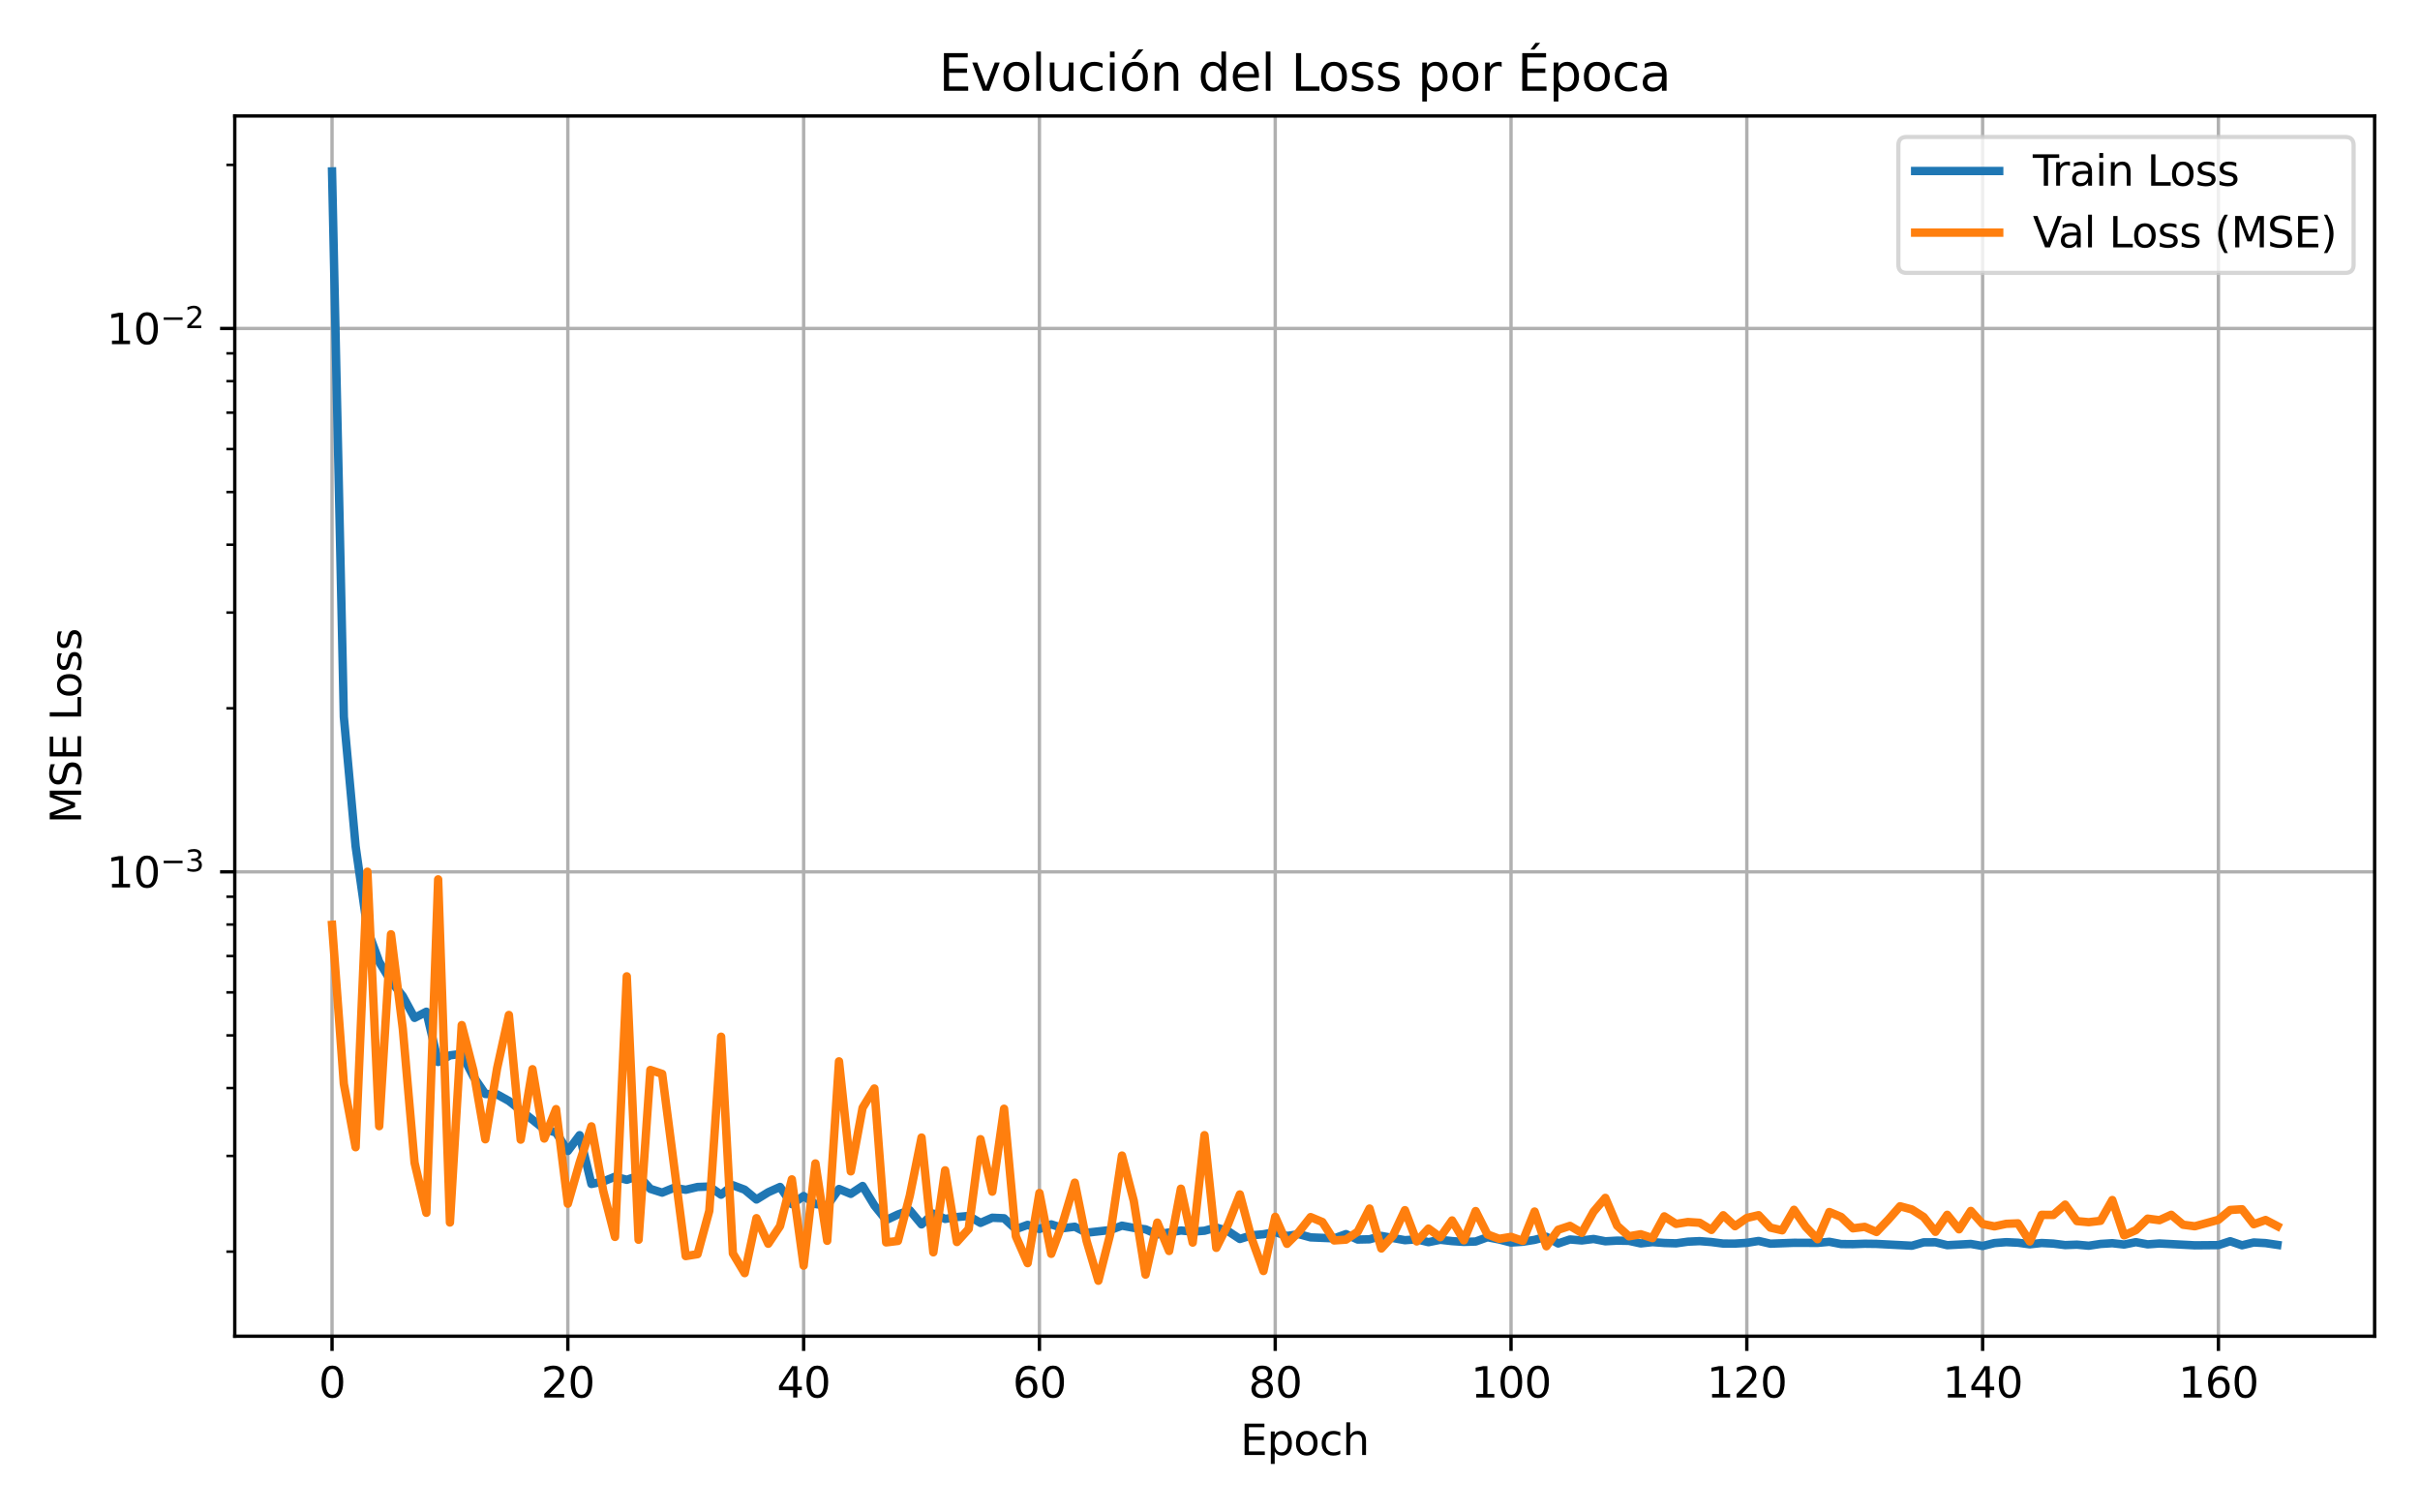 <?xml version="1.0" encoding="utf-8" standalone="no"?>
<!DOCTYPE svg PUBLIC "-//W3C//DTD SVG 1.1//EN"
  "http://www.w3.org/Graphics/SVG/1.1/DTD/svg11.dtd">
<svg xmlns:xlink="http://www.w3.org/1999/xlink" width="576pt" height="360pt" viewBox="0 0 576 360" xmlns="http://www.w3.org/2000/svg" version="1.1">
 <defs>
  <style type="text/css">*{stroke-linejoin: round; stroke-linecap: butt}</style>
 </defs>
 <g id="figure_1">
  <g id="patch_1">
   <path d="M 0 360 
L 576 360 
L 576 0 
L 0 0 
z
" style="fill: #ffffff"/>
  </g>
  <g id="axes_1">
   <g id="patch_2">
    <path d="M 55.88 318.04 
L 565.2 318.04 
L 565.2 27.6 
L 55.88 27.6 
z
" style="fill: #ffffff"/>
   </g>
   <g id="matplotlib.axis_1">
    <g id="xtick_1">
     <g id="line2d_1">
      <path d="M 79.031 318.04 
L 79.031 27.6 
" clip-path="url(#p5a119c4c11)" style="fill: none; stroke: #b0b0b0; stroke-width: 0.8; stroke-linecap: square"/>
     </g>
     <g id="line2d_2">
      <defs>
       <path id="mf2d1b04927" d="M 0 0 
L 0 3.5 
" style="stroke: #000000; stroke-width: 0.8"/>
      </defs>
      <g>
       <use xlink:href="#mf2d1b04927" x="79.031" y="318.04" style="stroke: #000000; stroke-width: 0.8"/>
      </g>
     </g>
     <g id="text_1">
      <!-- 0 -->
      <g transform="translate(75.85 332.638) scale(0.1 -0.1)">
       <defs>
        <path id="DejaVuSans-30" d="M 2034 4250 
Q 1547 4250 1301 3770 
Q 1056 3291 1056 2328 
Q 1056 1369 1301 889 
Q 1547 409 2034 409 
Q 2525 409 2770 889 
Q 3016 1369 3016 2328 
Q 3016 3291 2770 3770 
Q 2525 4250 2034 4250 
z
M 2034 4750 
Q 2819 4750 3233 4129 
Q 3647 3509 3647 2328 
Q 3647 1150 3233 529 
Q 2819 -91 2034 -91 
Q 1250 -91 836 529 
Q 422 1150 422 2328 
Q 422 3509 836 4129 
Q 1250 4750 2034 4750 
z
" transform="scale(0.016)"/>
       </defs>
       <use xlink:href="#DejaVuSans-30"/>
      </g>
     </g>
    </g>
    <g id="xtick_2">
     <g id="line2d_3">
      <path d="M 135.155 318.04 
L 135.155 27.6 
" clip-path="url(#p5a119c4c11)" style="fill: none; stroke: #b0b0b0; stroke-width: 0.8; stroke-linecap: square"/>
     </g>
     <g id="line2d_4">
      <g>
       <use xlink:href="#mf2d1b04927" x="135.155" y="318.04" style="stroke: #000000; stroke-width: 0.8"/>
      </g>
     </g>
     <g id="text_2">
      <!-- 20 -->
      <g transform="translate(128.792 332.638) scale(0.1 -0.1)">
       <defs>
        <path id="DejaVuSans-32" d="M 1228 531 
L 3431 531 
L 3431 0 
L 469 0 
L 469 531 
Q 828 903 1448 1529 
Q 2069 2156 2228 2338 
Q 2531 2678 2651 2914 
Q 2772 3150 2772 3378 
Q 2772 3750 2511 3984 
Q 2250 4219 1831 4219 
Q 1534 4219 1204 4116 
Q 875 4013 500 3803 
L 500 4441 
Q 881 4594 1212 4672 
Q 1544 4750 1819 4750 
Q 2544 4750 2975 4387 
Q 3406 4025 3406 3419 
Q 3406 3131 3298 2873 
Q 3191 2616 2906 2266 
Q 2828 2175 2409 1742 
Q 1991 1309 1228 531 
z
" transform="scale(0.016)"/>
       </defs>
       <use xlink:href="#DejaVuSans-32"/>
       <use xlink:href="#DejaVuSans-30" transform="translate(63.623 0)"/>
      </g>
     </g>
    </g>
    <g id="xtick_3">
     <g id="line2d_5">
      <path d="M 191.278 318.04 
L 191.278 27.6 
" clip-path="url(#p5a119c4c11)" style="fill: none; stroke: #b0b0b0; stroke-width: 0.8; stroke-linecap: square"/>
     </g>
     <g id="line2d_6">
      <g>
       <use xlink:href="#mf2d1b04927" x="191.278" y="318.04" style="stroke: #000000; stroke-width: 0.8"/>
      </g>
     </g>
     <g id="text_3">
      <!-- 40 -->
      <g transform="translate(184.915 332.638) scale(0.1 -0.1)">
       <defs>
        <path id="DejaVuSans-34" d="M 2419 4116 
L 825 1625 
L 2419 1625 
L 2419 4116 
z
M 2253 4666 
L 3047 4666 
L 3047 1625 
L 3713 1625 
L 3713 1100 
L 3047 1100 
L 3047 0 
L 2419 0 
L 2419 1100 
L 313 1100 
L 313 1709 
L 2253 4666 
z
" transform="scale(0.016)"/>
       </defs>
       <use xlink:href="#DejaVuSans-34"/>
       <use xlink:href="#DejaVuSans-30" transform="translate(63.623 0)"/>
      </g>
     </g>
    </g>
    <g id="xtick_4">
     <g id="line2d_7">
      <path d="M 247.401 318.04 
L 247.401 27.6 
" clip-path="url(#p5a119c4c11)" style="fill: none; stroke: #b0b0b0; stroke-width: 0.8; stroke-linecap: square"/>
     </g>
     <g id="line2d_8">
      <g>
       <use xlink:href="#mf2d1b04927" x="247.401" y="318.04" style="stroke: #000000; stroke-width: 0.8"/>
      </g>
     </g>
     <g id="text_4">
      <!-- 60 -->
      <g transform="translate(241.039 332.638) scale(0.1 -0.1)">
       <defs>
        <path id="DejaVuSans-36" d="M 2113 2584 
Q 1688 2584 1439 2293 
Q 1191 2003 1191 1497 
Q 1191 994 1439 701 
Q 1688 409 2113 409 
Q 2538 409 2786 701 
Q 3034 994 3034 1497 
Q 3034 2003 2786 2293 
Q 2538 2584 2113 2584 
z
M 3366 4563 
L 3366 3988 
Q 3128 4100 2886 4159 
Q 2644 4219 2406 4219 
Q 1781 4219 1451 3797 
Q 1122 3375 1075 2522 
Q 1259 2794 1537 2939 
Q 1816 3084 2150 3084 
Q 2853 3084 3261 2657 
Q 3669 2231 3669 1497 
Q 3669 778 3244 343 
Q 2819 -91 2113 -91 
Q 1303 -91 875 529 
Q 447 1150 447 2328 
Q 447 3434 972 4092 
Q 1497 4750 2381 4750 
Q 2619 4750 2861 4703 
Q 3103 4656 3366 4563 
z
" transform="scale(0.016)"/>
       </defs>
       <use xlink:href="#DejaVuSans-36"/>
       <use xlink:href="#DejaVuSans-30" transform="translate(63.623 0)"/>
      </g>
     </g>
    </g>
    <g id="xtick_5">
     <g id="line2d_9">
      <path d="M 303.525 318.04 
L 303.525 27.6 
" clip-path="url(#p5a119c4c11)" style="fill: none; stroke: #b0b0b0; stroke-width: 0.8; stroke-linecap: square"/>
     </g>
     <g id="line2d_10">
      <g>
       <use xlink:href="#mf2d1b04927" x="303.525" y="318.04" style="stroke: #000000; stroke-width: 0.8"/>
      </g>
     </g>
     <g id="text_5">
      <!-- 80 -->
      <g transform="translate(297.162 332.638) scale(0.1 -0.1)">
       <defs>
        <path id="DejaVuSans-38" d="M 2034 2216 
Q 1584 2216 1326 1975 
Q 1069 1734 1069 1313 
Q 1069 891 1326 650 
Q 1584 409 2034 409 
Q 2484 409 2743 651 
Q 3003 894 3003 1313 
Q 3003 1734 2745 1975 
Q 2488 2216 2034 2216 
z
M 1403 2484 
Q 997 2584 770 2862 
Q 544 3141 544 3541 
Q 544 4100 942 4425 
Q 1341 4750 2034 4750 
Q 2731 4750 3128 4425 
Q 3525 4100 3525 3541 
Q 3525 3141 3298 2862 
Q 3072 2584 2669 2484 
Q 3125 2378 3379 2068 
Q 3634 1759 3634 1313 
Q 3634 634 3220 271 
Q 2806 -91 2034 -91 
Q 1263 -91 848 271 
Q 434 634 434 1313 
Q 434 1759 690 2068 
Q 947 2378 1403 2484 
z
M 1172 3481 
Q 1172 3119 1398 2916 
Q 1625 2713 2034 2713 
Q 2441 2713 2670 2916 
Q 2900 3119 2900 3481 
Q 2900 3844 2670 4047 
Q 2441 4250 2034 4250 
Q 1625 4250 1398 4047 
Q 1172 3844 1172 3481 
z
" transform="scale(0.016)"/>
       </defs>
       <use xlink:href="#DejaVuSans-38"/>
       <use xlink:href="#DejaVuSans-30" transform="translate(63.623 0)"/>
      </g>
     </g>
    </g>
    <g id="xtick_6">
     <g id="line2d_11">
      <path d="M 359.648 318.04 
L 359.648 27.6 
" clip-path="url(#p5a119c4c11)" style="fill: none; stroke: #b0b0b0; stroke-width: 0.8; stroke-linecap: square"/>
     </g>
     <g id="line2d_12">
      <g>
       <use xlink:href="#mf2d1b04927" x="359.648" y="318.04" style="stroke: #000000; stroke-width: 0.8"/>
      </g>
     </g>
     <g id="text_6">
      <!-- 100 -->
      <g transform="translate(350.104 332.638) scale(0.1 -0.1)">
       <defs>
        <path id="DejaVuSans-31" d="M 794 531 
L 1825 531 
L 1825 4091 
L 703 3866 
L 703 4441 
L 1819 4666 
L 2450 4666 
L 2450 531 
L 3481 531 
L 3481 0 
L 794 0 
L 794 531 
z
" transform="scale(0.016)"/>
       </defs>
       <use xlink:href="#DejaVuSans-31"/>
       <use xlink:href="#DejaVuSans-30" transform="translate(63.623 0)"/>
       <use xlink:href="#DejaVuSans-30" transform="translate(127.246 0)"/>
      </g>
     </g>
    </g>
    <g id="xtick_7">
     <g id="line2d_13">
      <path d="M 415.772 318.04 
L 415.772 27.6 
" clip-path="url(#p5a119c4c11)" style="fill: none; stroke: #b0b0b0; stroke-width: 0.8; stroke-linecap: square"/>
     </g>
     <g id="line2d_14">
      <g>
       <use xlink:href="#mf2d1b04927" x="415.772" y="318.04" style="stroke: #000000; stroke-width: 0.8"/>
      </g>
     </g>
     <g id="text_7">
      <!-- 120 -->
      <g transform="translate(406.228 332.638) scale(0.1 -0.1)">
       <use xlink:href="#DejaVuSans-31"/>
       <use xlink:href="#DejaVuSans-32" transform="translate(63.623 0)"/>
       <use xlink:href="#DejaVuSans-30" transform="translate(127.246 0)"/>
      </g>
     </g>
    </g>
    <g id="xtick_8">
     <g id="line2d_15">
      <path d="M 471.895 318.04 
L 471.895 27.6 
" clip-path="url(#p5a119c4c11)" style="fill: none; stroke: #b0b0b0; stroke-width: 0.8; stroke-linecap: square"/>
     </g>
     <g id="line2d_16">
      <g>
       <use xlink:href="#mf2d1b04927" x="471.895" y="318.04" style="stroke: #000000; stroke-width: 0.8"/>
      </g>
     </g>
     <g id="text_8">
      <!-- 140 -->
      <g transform="translate(462.351 332.638) scale(0.1 -0.1)">
       <use xlink:href="#DejaVuSans-31"/>
       <use xlink:href="#DejaVuSans-34" transform="translate(63.623 0)"/>
       <use xlink:href="#DejaVuSans-30" transform="translate(127.246 0)"/>
      </g>
     </g>
    </g>
    <g id="xtick_9">
     <g id="line2d_17">
      <path d="M 528.018 318.04 
L 528.018 27.6 
" clip-path="url(#p5a119c4c11)" style="fill: none; stroke: #b0b0b0; stroke-width: 0.8; stroke-linecap: square"/>
     </g>
     <g id="line2d_18">
      <g>
       <use xlink:href="#mf2d1b04927" x="528.018" y="318.04" style="stroke: #000000; stroke-width: 0.8"/>
      </g>
     </g>
     <g id="text_9">
      <!-- 160 -->
      <g transform="translate(518.475 332.638) scale(0.1 -0.1)">
       <use xlink:href="#DejaVuSans-31"/>
       <use xlink:href="#DejaVuSans-36" transform="translate(63.623 0)"/>
       <use xlink:href="#DejaVuSans-30" transform="translate(127.246 0)"/>
      </g>
     </g>
    </g>
    <g id="text_10">
     <!-- Epoch -->
     <g transform="translate(295.229 346.317) scale(0.1 -0.1)">
      <defs>
       <path id="DejaVuSans-45" d="M 628 4666 
L 3578 4666 
L 3578 4134 
L 1259 4134 
L 1259 2753 
L 3481 2753 
L 3481 2222 
L 1259 2222 
L 1259 531 
L 3634 531 
L 3634 0 
L 628 0 
L 628 4666 
z
" transform="scale(0.016)"/>
       <path id="DejaVuSans-70" d="M 1159 525 
L 1159 -1331 
L 581 -1331 
L 581 3500 
L 1159 3500 
L 1159 2969 
Q 1341 3281 1617 3432 
Q 1894 3584 2278 3584 
Q 2916 3584 3314 3078 
Q 3713 2572 3713 1747 
Q 3713 922 3314 415 
Q 2916 -91 2278 -91 
Q 1894 -91 1617 61 
Q 1341 213 1159 525 
z
M 3116 1747 
Q 3116 2381 2855 2742 
Q 2594 3103 2138 3103 
Q 1681 3103 1420 2742 
Q 1159 2381 1159 1747 
Q 1159 1113 1420 752 
Q 1681 391 2138 391 
Q 2594 391 2855 752 
Q 3116 1113 3116 1747 
z
" transform="scale(0.016)"/>
       <path id="DejaVuSans-6f" d="M 1959 3097 
Q 1497 3097 1228 2736 
Q 959 2375 959 1747 
Q 959 1119 1226 758 
Q 1494 397 1959 397 
Q 2419 397 2687 759 
Q 2956 1122 2956 1747 
Q 2956 2369 2687 2733 
Q 2419 3097 1959 3097 
z
M 1959 3584 
Q 2709 3584 3137 3096 
Q 3566 2609 3566 1747 
Q 3566 888 3137 398 
Q 2709 -91 1959 -91 
Q 1206 -91 779 398 
Q 353 888 353 1747 
Q 353 2609 779 3096 
Q 1206 3584 1959 3584 
z
" transform="scale(0.016)"/>
       <path id="DejaVuSans-63" d="M 3122 3366 
L 3122 2828 
Q 2878 2963 2633 3030 
Q 2388 3097 2138 3097 
Q 1578 3097 1268 2742 
Q 959 2388 959 1747 
Q 959 1106 1268 751 
Q 1578 397 2138 397 
Q 2388 397 2633 464 
Q 2878 531 3122 666 
L 3122 134 
Q 2881 22 2623 -34 
Q 2366 -91 2075 -91 
Q 1284 -91 818 406 
Q 353 903 353 1747 
Q 353 2603 823 3093 
Q 1294 3584 2113 3584 
Q 2378 3584 2631 3529 
Q 2884 3475 3122 3366 
z
" transform="scale(0.016)"/>
       <path id="DejaVuSans-68" d="M 3513 2113 
L 3513 0 
L 2938 0 
L 2938 2094 
Q 2938 2591 2744 2837 
Q 2550 3084 2163 3084 
Q 1697 3084 1428 2787 
Q 1159 2491 1159 1978 
L 1159 0 
L 581 0 
L 581 4863 
L 1159 4863 
L 1159 2956 
Q 1366 3272 1645 3428 
Q 1925 3584 2291 3584 
Q 2894 3584 3203 3211 
Q 3513 2838 3513 2113 
z
" transform="scale(0.016)"/>
      </defs>
      <use xlink:href="#DejaVuSans-45"/>
      <use xlink:href="#DejaVuSans-70" transform="translate(63.184 0)"/>
      <use xlink:href="#DejaVuSans-6f" transform="translate(126.66 0)"/>
      <use xlink:href="#DejaVuSans-63" transform="translate(187.842 0)"/>
      <use xlink:href="#DejaVuSans-68" transform="translate(242.822 0)"/>
     </g>
    </g>
   </g>
   <g id="matplotlib.axis_2">
    <g id="ytick_1">
     <g id="line2d_19">
      <path d="M 55.88 207.516 
L 565.2 207.516 
" clip-path="url(#p5a119c4c11)" style="fill: none; stroke: #b0b0b0; stroke-width: 0.8; stroke-linecap: square"/>
     </g>
     <g id="line2d_20">
      <defs>
       <path id="m4c59c3f938" d="M 0 0 
L -3.5 0 
" style="stroke: #000000; stroke-width: 0.8"/>
      </defs>
      <g>
       <use xlink:href="#m4c59c3f938" x="55.88" y="207.516" style="stroke: #000000; stroke-width: 0.8"/>
      </g>
     </g>
     <g id="text_11">
      <!-- $\mathdefault{10^{-3}}$ -->
      <g transform="translate(25.38 211.315) scale(0.1 -0.1)">
       <defs>
        <path id="DejaVuSans-2212" d="M 678 2272 
L 4684 2272 
L 4684 1741 
L 678 1741 
L 678 2272 
z
" transform="scale(0.016)"/>
        <path id="DejaVuSans-33" d="M 2597 2516 
Q 3050 2419 3304 2112 
Q 3559 1806 3559 1356 
Q 3559 666 3084 287 
Q 2609 -91 1734 -91 
Q 1441 -91 1130 -33 
Q 819 25 488 141 
L 488 750 
Q 750 597 1062 519 
Q 1375 441 1716 441 
Q 2309 441 2620 675 
Q 2931 909 2931 1356 
Q 2931 1769 2642 2001 
Q 2353 2234 1838 2234 
L 1294 2234 
L 1294 2753 
L 1863 2753 
Q 2328 2753 2575 2939 
Q 2822 3125 2822 3475 
Q 2822 3834 2567 4026 
Q 2313 4219 1838 4219 
Q 1578 4219 1281 4162 
Q 984 4106 628 3988 
L 628 4550 
Q 988 4650 1302 4700 
Q 1616 4750 1894 4750 
Q 2613 4750 3031 4423 
Q 3450 4097 3450 3541 
Q 3450 3153 3228 2886 
Q 3006 2619 2597 2516 
z
" transform="scale(0.016)"/>
       </defs>
       <use xlink:href="#DejaVuSans-31" transform="translate(0 0.766)"/>
       <use xlink:href="#DejaVuSans-30" transform="translate(63.623 0.766)"/>
       <use xlink:href="#DejaVuSans-2212" transform="translate(128.203 39.047) scale(0.7)"/>
       <use xlink:href="#DejaVuSans-33" transform="translate(186.855 39.047) scale(0.7)"/>
      </g>
     </g>
    </g>
    <g id="ytick_2">
     <g id="line2d_21">
      <path d="M 55.88 78.189 
L 565.2 78.189 
" clip-path="url(#p5a119c4c11)" style="fill: none; stroke: #b0b0b0; stroke-width: 0.8; stroke-linecap: square"/>
     </g>
     <g id="line2d_22">
      <g>
       <use xlink:href="#m4c59c3f938" x="55.88" y="78.189" style="stroke: #000000; stroke-width: 0.8"/>
      </g>
     </g>
     <g id="text_12">
      <!-- $\mathdefault{10^{-2}}$ -->
      <g transform="translate(25.38 81.989) scale(0.1 -0.1)">
       <use xlink:href="#DejaVuSans-31" transform="translate(0 0.766)"/>
       <use xlink:href="#DejaVuSans-30" transform="translate(63.623 0.766)"/>
       <use xlink:href="#DejaVuSans-2212" transform="translate(128.203 39.047) scale(0.7)"/>
       <use xlink:href="#DejaVuSans-32" transform="translate(186.855 39.047) scale(0.7)"/>
      </g>
     </g>
    </g>
    <g id="ytick_3">
     <g id="line2d_23">
      <defs>
       <path id="m3eee66bc7f" d="M 0 0 
L -2 0 
" style="stroke: #000000; stroke-width: 0.6"/>
      </defs>
      <g>
       <use xlink:href="#m3eee66bc7f" x="55.88" y="297.911" style="stroke: #000000; stroke-width: 0.6"/>
      </g>
     </g>
    </g>
    <g id="ytick_4">
     <g id="line2d_24">
      <g>
       <use xlink:href="#m3eee66bc7f" x="55.88" y="275.137" style="stroke: #000000; stroke-width: 0.6"/>
      </g>
     </g>
    </g>
    <g id="ytick_5">
     <g id="line2d_25">
      <g>
       <use xlink:href="#m3eee66bc7f" x="55.88" y="258.98" style="stroke: #000000; stroke-width: 0.6"/>
      </g>
     </g>
    </g>
    <g id="ytick_6">
     <g id="line2d_26">
      <g>
       <use xlink:href="#m3eee66bc7f" x="55.88" y="246.447" style="stroke: #000000; stroke-width: 0.6"/>
      </g>
     </g>
    </g>
    <g id="ytick_7">
     <g id="line2d_27">
      <g>
       <use xlink:href="#m3eee66bc7f" x="55.88" y="236.206" style="stroke: #000000; stroke-width: 0.6"/>
      </g>
     </g>
    </g>
    <g id="ytick_8">
     <g id="line2d_28">
      <g>
       <use xlink:href="#m3eee66bc7f" x="55.88" y="227.548" style="stroke: #000000; stroke-width: 0.6"/>
      </g>
     </g>
    </g>
    <g id="ytick_9">
     <g id="line2d_29">
      <g>
       <use xlink:href="#m3eee66bc7f" x="55.88" y="220.049" style="stroke: #000000; stroke-width: 0.6"/>
      </g>
     </g>
    </g>
    <g id="ytick_10">
     <g id="line2d_30">
      <g>
       <use xlink:href="#m3eee66bc7f" x="55.88" y="213.433" style="stroke: #000000; stroke-width: 0.6"/>
      </g>
     </g>
    </g>
    <g id="ytick_11">
     <g id="line2d_31">
      <g>
       <use xlink:href="#m3eee66bc7f" x="55.88" y="168.585" style="stroke: #000000; stroke-width: 0.6"/>
      </g>
     </g>
    </g>
    <g id="ytick_12">
     <g id="line2d_32">
      <g>
       <use xlink:href="#m3eee66bc7f" x="55.88" y="145.811" style="stroke: #000000; stroke-width: 0.6"/>
      </g>
     </g>
    </g>
    <g id="ytick_13">
     <g id="line2d_33">
      <g>
       <use xlink:href="#m3eee66bc7f" x="55.88" y="129.653" style="stroke: #000000; stroke-width: 0.6"/>
      </g>
     </g>
    </g>
    <g id="ytick_14">
     <g id="line2d_34">
      <g>
       <use xlink:href="#m3eee66bc7f" x="55.88" y="117.12" style="stroke: #000000; stroke-width: 0.6"/>
      </g>
     </g>
    </g>
    <g id="ytick_15">
     <g id="line2d_35">
      <g>
       <use xlink:href="#m3eee66bc7f" x="55.88" y="106.88" style="stroke: #000000; stroke-width: 0.6"/>
      </g>
     </g>
    </g>
    <g id="ytick_16">
     <g id="line2d_36">
      <g>
       <use xlink:href="#m3eee66bc7f" x="55.88" y="98.222" style="stroke: #000000; stroke-width: 0.6"/>
      </g>
     </g>
    </g>
    <g id="ytick_17">
     <g id="line2d_37">
      <g>
       <use xlink:href="#m3eee66bc7f" x="55.88" y="90.722" style="stroke: #000000; stroke-width: 0.6"/>
      </g>
     </g>
    </g>
    <g id="ytick_18">
     <g id="line2d_38">
      <g>
       <use xlink:href="#m3eee66bc7f" x="55.88" y="84.107" style="stroke: #000000; stroke-width: 0.6"/>
      </g>
     </g>
    </g>
    <g id="ytick_19">
     <g id="line2d_39">
      <g>
       <use xlink:href="#m3eee66bc7f" x="55.88" y="39.258" style="stroke: #000000; stroke-width: 0.6"/>
      </g>
     </g>
    </g>
    <g id="text_13">
     <!-- MSE Loss -->
     <g transform="translate(19.301 196.024) rotate(-90) scale(0.1 -0.1)">
      <defs>
       <path id="DejaVuSans-4d" d="M 628 4666 
L 1569 4666 
L 2759 1491 
L 3956 4666 
L 4897 4666 
L 4897 0 
L 4281 0 
L 4281 4097 
L 3078 897 
L 2444 897 
L 1241 4097 
L 1241 0 
L 628 0 
L 628 4666 
z
" transform="scale(0.016)"/>
       <path id="DejaVuSans-53" d="M 3425 4513 
L 3425 3897 
Q 3066 4069 2747 4153 
Q 2428 4238 2131 4238 
Q 1616 4238 1336 4038 
Q 1056 3838 1056 3469 
Q 1056 3159 1242 3001 
Q 1428 2844 1947 2747 
L 2328 2669 
Q 3034 2534 3370 2195 
Q 3706 1856 3706 1288 
Q 3706 609 3251 259 
Q 2797 -91 1919 -91 
Q 1588 -91 1214 -16 
Q 841 59 441 206 
L 441 856 
Q 825 641 1194 531 
Q 1563 422 1919 422 
Q 2459 422 2753 634 
Q 3047 847 3047 1241 
Q 3047 1584 2836 1778 
Q 2625 1972 2144 2069 
L 1759 2144 
Q 1053 2284 737 2584 
Q 422 2884 422 3419 
Q 422 4038 858 4394 
Q 1294 4750 2059 4750 
Q 2388 4750 2728 4690 
Q 3069 4631 3425 4513 
z
" transform="scale(0.016)"/>
       <path id="DejaVuSans-20" transform="scale(0.016)"/>
       <path id="DejaVuSans-4c" d="M 628 4666 
L 1259 4666 
L 1259 531 
L 3531 531 
L 3531 0 
L 628 0 
L 628 4666 
z
" transform="scale(0.016)"/>
       <path id="DejaVuSans-73" d="M 2834 3397 
L 2834 2853 
Q 2591 2978 2328 3040 
Q 2066 3103 1784 3103 
Q 1356 3103 1142 2972 
Q 928 2841 928 2578 
Q 928 2378 1081 2264 
Q 1234 2150 1697 2047 
L 1894 2003 
Q 2506 1872 2764 1633 
Q 3022 1394 3022 966 
Q 3022 478 2636 193 
Q 2250 -91 1575 -91 
Q 1294 -91 989 -36 
Q 684 19 347 128 
L 347 722 
Q 666 556 975 473 
Q 1284 391 1588 391 
Q 1994 391 2212 530 
Q 2431 669 2431 922 
Q 2431 1156 2273 1281 
Q 2116 1406 1581 1522 
L 1381 1569 
Q 847 1681 609 1914 
Q 372 2147 372 2553 
Q 372 3047 722 3315 
Q 1072 3584 1716 3584 
Q 2034 3584 2315 3537 
Q 2597 3491 2834 3397 
z
" transform="scale(0.016)"/>
      </defs>
      <use xlink:href="#DejaVuSans-4d"/>
      <use xlink:href="#DejaVuSans-53" transform="translate(86.279 0)"/>
      <use xlink:href="#DejaVuSans-45" transform="translate(149.756 0)"/>
      <use xlink:href="#DejaVuSans-20" transform="translate(212.939 0)"/>
      <use xlink:href="#DejaVuSans-4c" transform="translate(244.727 0)"/>
      <use xlink:href="#DejaVuSans-6f" transform="translate(298.689 0)"/>
      <use xlink:href="#DejaVuSans-73" transform="translate(359.871 0)"/>
      <use xlink:href="#DejaVuSans-73" transform="translate(411.971 0)"/>
     </g>
    </g>
   </g>
   <g id="line2d_40">
    <path d="M 79.031 40.802 
L 81.837 170.612 
L 84.644 201.438 
L 87.45 221.23 
L 90.256 228.947 
L 93.062 233.545 
L 95.868 237.103 
L 98.674 242.273 
L 101.481 240.811 
L 104.287 252.77 
L 107.093 251.194 
L 109.899 250.832 
L 112.705 256.282 
L 115.511 260.38 
L 118.318 260.489 
L 121.124 262.045 
L 129.542 268.755 
L 132.348 269.558 
L 135.155 273.949 
L 137.961 270.192 
L 140.767 281.801 
L 143.573 281.219 
L 146.379 280.074 
L 149.185 280.817 
L 151.992 279.854 
L 154.798 282.976 
L 157.604 283.866 
L 160.41 282.721 
L 163.216 283.19 
L 166.022 282.528 
L 168.829 282.419 
L 171.635 284.362 
L 174.441 282.114 
L 177.247 283.168 
L 180.053 285.507 
L 182.859 283.777 
L 185.666 282.516 
L 188.472 286.605 
L 191.278 284.68 
L 194.084 286.585 
L 196.89 286.948 
L 199.697 283.002 
L 202.503 284.16 
L 205.309 282.286 
L 208.115 286.916 
L 210.921 290.395 
L 213.727 289.072 
L 216.534 288.057 
L 219.34 291.427 
L 222.146 288.866 
L 224.952 290.125 
L 227.758 289.677 
L 230.564 289.419 
L 233.371 291.07 
L 236.177 289.843 
L 238.983 289.97 
L 241.789 292.565 
L 244.595 291.538 
L 247.401 292.522 
L 250.208 291.428 
L 253.014 292.336 
L 255.82 291.985 
L 258.626 293.412 
L 264.238 292.781 
L 267.045 291.731 
L 269.851 292.258 
L 272.657 292.601 
L 275.463 293.82 
L 281.075 292.885 
L 283.882 293.15 
L 286.688 292.94 
L 289.494 292.178 
L 292.3 293.04 
L 295.106 294.898 
L 297.912 294.03 
L 300.719 293.777 
L 303.525 293.254 
L 306.331 294.187 
L 309.137 293.752 
L 311.943 294.52 
L 317.556 294.754 
L 320.362 293.744 
L 323.168 295.037 
L 325.974 294.977 
L 328.78 294.173 
L 334.393 295.191 
L 337.199 294.981 
L 340.005 295.661 
L 342.811 295.092 
L 345.617 295.406 
L 348.423 295.595 
L 351.23 295.504 
L 354.036 294.488 
L 356.842 295.029 
L 359.648 295.749 
L 362.454 295.559 
L 365.26 295.112 
L 368.067 294.377 
L 370.873 295.97 
L 373.679 295.019 
L 376.485 295.252 
L 379.291 294.902 
L 382.097 295.451 
L 384.904 295.295 
L 387.71 295.346 
L 390.516 295.958 
L 393.322 295.646 
L 396.128 295.855 
L 398.934 295.938 
L 401.741 295.542 
L 404.547 295.411 
L 407.353 295.633 
L 410.159 295.995 
L 412.965 295.999 
L 415.772 295.821 
L 418.578 295.368 
L 421.384 296.022 
L 426.996 295.809 
L 432.609 295.833 
L 435.415 295.572 
L 438.221 296.108 
L 441.027 296.135 
L 443.833 296.034 
L 446.639 296.07 
L 455.058 296.506 
L 457.864 295.7 
L 460.67 295.685 
L 463.476 296.381 
L 469.089 296.08 
L 471.895 296.572 
L 474.701 295.878 
L 477.507 295.658 
L 480.313 295.787 
L 483.12 296.17 
L 485.926 295.859 
L 488.732 295.998 
L 491.538 296.356 
L 494.344 296.252 
L 497.15 296.506 
L 499.957 296.082 
L 502.763 295.906 
L 505.569 296.223 
L 508.375 295.658 
L 511.181 296.18 
L 513.987 295.97 
L 522.406 296.409 
L 528.018 296.36 
L 530.824 295.432 
L 533.631 296.4 
L 536.437 295.731 
L 539.243 295.882 
L 542.049 296.299 
L 542.049 296.299 
" clip-path="url(#p5a119c4c11)" style="fill: none; stroke: #1f77b4; stroke-width: 2; stroke-linecap: square"/>
   </g>
   <g id="line2d_41">
    <path d="M 79.031 220.133 
L 81.837 257.983 
L 84.644 273.062 
L 87.45 207.487 
L 90.256 268.048 
L 93.062 222.377 
L 95.868 244.85 
L 98.674 276.755 
L 101.481 288.67 
L 104.287 209.308 
L 107.093 290.982 
L 109.899 243.989 
L 112.705 254.925 
L 115.511 271.173 
L 118.318 254.285 
L 121.124 241.585 
L 123.93 271.255 
L 126.736 254.496 
L 129.542 270.994 
L 132.348 263.992 
L 135.155 286.515 
L 137.961 276.735 
L 140.767 268.095 
L 143.573 283.428 
L 146.379 294.407 
L 149.185 232.385 
L 151.992 295.087 
L 154.798 254.673 
L 157.604 255.604 
L 163.216 298.973 
L 166.022 298.521 
L 168.829 288.192 
L 171.635 246.757 
L 174.441 298.342 
L 177.247 303.031 
L 180.053 289.954 
L 182.859 296.034 
L 185.666 291.827 
L 188.472 280.713 
L 191.278 301.25 
L 194.084 276.922 
L 196.89 295.338 
L 199.697 252.617 
L 202.503 278.808 
L 205.309 263.688 
L 208.115 259.081 
L 210.921 295.715 
L 213.727 295.364 
L 216.534 284.645 
L 219.34 270.758 
L 222.146 298.077 
L 224.952 278.56 
L 227.758 295.625 
L 230.564 292.508 
L 233.371 271.153 
L 236.177 283.636 
L 238.983 263.901 
L 241.789 294.258 
L 244.595 300.656 
L 247.401 283.95 
L 250.208 298.434 
L 253.014 290.833 
L 255.82 281.494 
L 258.626 295.366 
L 261.432 304.838 
L 264.238 293.804 
L 267.045 275.044 
L 269.851 285.8 
L 272.657 303.377 
L 275.463 291.001 
L 278.269 297.759 
L 281.075 282.934 
L 283.882 295.759 
L 286.688 270.19 
L 289.494 297.009 
L 292.3 291.399 
L 295.106 284.3 
L 297.912 294.791 
L 300.719 302.522 
L 303.525 289.629 
L 306.331 296.054 
L 309.137 293.242 
L 311.943 289.693 
L 314.749 290.863 
L 317.556 295.251 
L 320.362 295.058 
L 323.168 293.163 
L 325.974 287.662 
L 328.78 297.165 
L 331.586 294.052 
L 334.393 288.048 
L 337.199 295.482 
L 340.005 292.427 
L 342.811 294.484 
L 345.617 290.49 
L 348.423 295.228 
L 351.23 288.258 
L 354.036 293.817 
L 356.842 294.862 
L 359.648 294.396 
L 362.454 295.353 
L 365.26 288.372 
L 368.067 296.631 
L 370.873 292.708 
L 373.679 291.779 
L 376.485 293.451 
L 379.291 288.413 
L 382.097 285.116 
L 384.904 291.733 
L 387.71 294.264 
L 390.516 293.775 
L 393.322 294.693 
L 396.128 289.516 
L 398.934 291.318 
L 401.741 290.859 
L 404.547 291.044 
L 407.353 292.749 
L 410.159 289.248 
L 412.965 291.863 
L 415.772 289.895 
L 418.578 289.233 
L 421.384 292.2 
L 424.19 292.843 
L 426.996 287.955 
L 429.802 292.015 
L 432.609 294.95 
L 435.415 288.481 
L 438.221 289.653 
L 441.027 292.364 
L 443.833 292.015 
L 446.639 293.237 
L 449.446 290.303 
L 452.252 287.117 
L 455.058 287.874 
L 457.864 289.664 
L 460.67 293.201 
L 463.476 289.146 
L 466.283 292.603 
L 469.089 288.222 
L 471.895 291.328 
L 474.701 291.904 
L 477.507 291.296 
L 480.313 291.177 
L 483.12 295.49 
L 485.926 289.155 
L 488.732 289.18 
L 491.538 286.723 
L 494.344 290.643 
L 497.15 290.909 
L 499.957 290.577 
L 502.763 285.633 
L 505.569 294.04 
L 508.375 292.803 
L 511.181 290.057 
L 513.987 290.427 
L 516.794 289.143 
L 519.6 291.509 
L 522.406 291.875 
L 528.018 290.339 
L 530.824 288 
L 533.631 287.823 
L 536.437 291.389 
L 539.243 290.383 
L 542.049 291.84 
L 542.049 291.84 
" clip-path="url(#p5a119c4c11)" style="fill: none; stroke: #ff7f0e; stroke-width: 2; stroke-linecap: square"/>
   </g>
   <g id="patch_3">
    <path d="M 55.88 318.04 
L 55.88 27.6 
" style="fill: none; stroke: #000000; stroke-width: 0.8; stroke-linejoin: miter; stroke-linecap: square"/>
   </g>
   <g id="patch_4">
    <path d="M 565.2 318.04 
L 565.2 27.6 
" style="fill: none; stroke: #000000; stroke-width: 0.8; stroke-linejoin: miter; stroke-linecap: square"/>
   </g>
   <g id="patch_5">
    <path d="M 55.88 318.04 
L 565.2 318.04 
" style="fill: none; stroke: #000000; stroke-width: 0.8; stroke-linejoin: miter; stroke-linecap: square"/>
   </g>
   <g id="patch_6">
    <path d="M 55.88 27.6 
L 565.2 27.6 
" style="fill: none; stroke: #000000; stroke-width: 0.8; stroke-linejoin: miter; stroke-linecap: square"/>
   </g>
   <g id="text_14">
    <!-- Evolución del Loss por Época -->
    <g transform="translate(223.467 21.6) scale(0.12 -0.12)">
     <defs>
      <path id="DejaVuSans-76" d="M 191 3500 
L 800 3500 
L 1894 563 
L 2988 3500 
L 3597 3500 
L 2284 0 
L 1503 0 
L 191 3500 
z
" transform="scale(0.016)"/>
      <path id="DejaVuSans-6c" d="M 603 4863 
L 1178 4863 
L 1178 0 
L 603 0 
L 603 4863 
z
" transform="scale(0.016)"/>
      <path id="DejaVuSans-75" d="M 544 1381 
L 544 3500 
L 1119 3500 
L 1119 1403 
Q 1119 906 1312 657 
Q 1506 409 1894 409 
Q 2359 409 2629 706 
Q 2900 1003 2900 1516 
L 2900 3500 
L 3475 3500 
L 3475 0 
L 2900 0 
L 2900 538 
Q 2691 219 2414 64 
Q 2138 -91 1772 -91 
Q 1169 -91 856 284 
Q 544 659 544 1381 
z
M 1991 3584 
L 1991 3584 
z
" transform="scale(0.016)"/>
      <path id="DejaVuSans-69" d="M 603 3500 
L 1178 3500 
L 1178 0 
L 603 0 
L 603 3500 
z
M 603 4863 
L 1178 4863 
L 1178 4134 
L 603 4134 
L 603 4863 
z
" transform="scale(0.016)"/>
      <path id="DejaVuSans-f3" d="M 1959 3097 
Q 1497 3097 1228 2736 
Q 959 2375 959 1747 
Q 959 1119 1226 758 
Q 1494 397 1959 397 
Q 2419 397 2687 759 
Q 2956 1122 2956 1747 
Q 2956 2369 2687 2733 
Q 2419 3097 1959 3097 
z
M 1959 3584 
Q 2709 3584 3137 3096 
Q 3566 2609 3566 1747 
Q 3566 888 3137 398 
Q 2709 -91 1959 -91 
Q 1206 -91 779 398 
Q 353 888 353 1747 
Q 353 2609 779 3096 
Q 1206 3584 1959 3584 
z
M 2394 5119 
L 3016 5119 
L 1997 3944 
L 1519 3944 
L 2394 5119 
z
" transform="scale(0.016)"/>
      <path id="DejaVuSans-6e" d="M 3513 2113 
L 3513 0 
L 2938 0 
L 2938 2094 
Q 2938 2591 2744 2837 
Q 2550 3084 2163 3084 
Q 1697 3084 1428 2787 
Q 1159 2491 1159 1978 
L 1159 0 
L 581 0 
L 581 3500 
L 1159 3500 
L 1159 2956 
Q 1366 3272 1645 3428 
Q 1925 3584 2291 3584 
Q 2894 3584 3203 3211 
Q 3513 2838 3513 2113 
z
" transform="scale(0.016)"/>
      <path id="DejaVuSans-64" d="M 2906 2969 
L 2906 4863 
L 3481 4863 
L 3481 0 
L 2906 0 
L 2906 525 
Q 2725 213 2448 61 
Q 2172 -91 1784 -91 
Q 1150 -91 751 415 
Q 353 922 353 1747 
Q 353 2572 751 3078 
Q 1150 3584 1784 3584 
Q 2172 3584 2448 3432 
Q 2725 3281 2906 2969 
z
M 947 1747 
Q 947 1113 1208 752 
Q 1469 391 1925 391 
Q 2381 391 2643 752 
Q 2906 1113 2906 1747 
Q 2906 2381 2643 2742 
Q 2381 3103 1925 3103 
Q 1469 3103 1208 2742 
Q 947 2381 947 1747 
z
" transform="scale(0.016)"/>
      <path id="DejaVuSans-65" d="M 3597 1894 
L 3597 1613 
L 953 1613 
Q 991 1019 1311 708 
Q 1631 397 2203 397 
Q 2534 397 2845 478 
Q 3156 559 3463 722 
L 3463 178 
Q 3153 47 2828 -22 
Q 2503 -91 2169 -91 
Q 1331 -91 842 396 
Q 353 884 353 1716 
Q 353 2575 817 3079 
Q 1281 3584 2069 3584 
Q 2775 3584 3186 3129 
Q 3597 2675 3597 1894 
z
M 3022 2063 
Q 3016 2534 2758 2815 
Q 2500 3097 2075 3097 
Q 1594 3097 1305 2825 
Q 1016 2553 972 2059 
L 3022 2063 
z
" transform="scale(0.016)"/>
      <path id="DejaVuSans-72" d="M 2631 2963 
Q 2534 3019 2420 3045 
Q 2306 3072 2169 3072 
Q 1681 3072 1420 2755 
Q 1159 2438 1159 1844 
L 1159 0 
L 581 0 
L 581 3500 
L 1159 3500 
L 1159 2956 
Q 1341 3275 1631 3429 
Q 1922 3584 2338 3584 
Q 2397 3584 2469 3576 
Q 2541 3569 2628 3553 
L 2631 2963 
z
" transform="scale(0.016)"/>
      <path id="DejaVuSans-c9" d="M 628 4666 
L 3578 4666 
L 3578 4134 
L 1259 4134 
L 1259 2753 
L 3481 2753 
L 3481 2222 
L 1259 2222 
L 1259 531 
L 3634 531 
L 3634 0 
L 628 0 
L 628 4666 
z
M 2266 5935 
L 2844 5935 
L 2131 5110 
L 1653 5110 
L 2266 5935 
z
" transform="scale(0.016)"/>
      <path id="DejaVuSans-61" d="M 2194 1759 
Q 1497 1759 1228 1600 
Q 959 1441 959 1056 
Q 959 750 1161 570 
Q 1363 391 1709 391 
Q 2188 391 2477 730 
Q 2766 1069 2766 1631 
L 2766 1759 
L 2194 1759 
z
M 3341 1997 
L 3341 0 
L 2766 0 
L 2766 531 
Q 2569 213 2275 61 
Q 1981 -91 1556 -91 
Q 1019 -91 701 211 
Q 384 513 384 1019 
Q 384 1609 779 1909 
Q 1175 2209 1959 2209 
L 2766 2209 
L 2766 2266 
Q 2766 2663 2505 2880 
Q 2244 3097 1772 3097 
Q 1472 3097 1187 3025 
Q 903 2953 641 2809 
L 641 3341 
Q 956 3463 1253 3523 
Q 1550 3584 1831 3584 
Q 2591 3584 2966 3190 
Q 3341 2797 3341 1997 
z
" transform="scale(0.016)"/>
     </defs>
     <use xlink:href="#DejaVuSans-45"/>
     <use xlink:href="#DejaVuSans-76" transform="translate(63.184 0)"/>
     <use xlink:href="#DejaVuSans-6f" transform="translate(122.363 0)"/>
     <use xlink:href="#DejaVuSans-6c" transform="translate(183.545 0)"/>
     <use xlink:href="#DejaVuSans-75" transform="translate(211.328 0)"/>
     <use xlink:href="#DejaVuSans-63" transform="translate(274.707 0)"/>
     <use xlink:href="#DejaVuSans-69" transform="translate(329.688 0)"/>
     <use xlink:href="#DejaVuSans-f3" transform="translate(357.471 0)"/>
     <use xlink:href="#DejaVuSans-6e" transform="translate(418.652 0)"/>
     <use xlink:href="#DejaVuSans-20" transform="translate(482.031 0)"/>
     <use xlink:href="#DejaVuSans-64" transform="translate(513.818 0)"/>
     <use xlink:href="#DejaVuSans-65" transform="translate(577.295 0)"/>
     <use xlink:href="#DejaVuSans-6c" transform="translate(638.818 0)"/>
     <use xlink:href="#DejaVuSans-20" transform="translate(666.602 0)"/>
     <use xlink:href="#DejaVuSans-4c" transform="translate(698.389 0)"/>
     <use xlink:href="#DejaVuSans-6f" transform="translate(752.352 0)"/>
     <use xlink:href="#DejaVuSans-73" transform="translate(813.533 0)"/>
     <use xlink:href="#DejaVuSans-73" transform="translate(865.633 0)"/>
     <use xlink:href="#DejaVuSans-20" transform="translate(917.732 0)"/>
     <use xlink:href="#DejaVuSans-70" transform="translate(949.52 0)"/>
     <use xlink:href="#DejaVuSans-6f" transform="translate(1012.996 0)"/>
     <use xlink:href="#DejaVuSans-72" transform="translate(1074.178 0)"/>
     <use xlink:href="#DejaVuSans-20" transform="translate(1115.291 0)"/>
     <use xlink:href="#DejaVuSans-c9" transform="translate(1147.078 0)"/>
     <use xlink:href="#DejaVuSans-70" transform="translate(1210.262 0)"/>
     <use xlink:href="#DejaVuSans-6f" transform="translate(1273.738 0)"/>
     <use xlink:href="#DejaVuSans-63" transform="translate(1334.92 0)"/>
     <use xlink:href="#DejaVuSans-61" transform="translate(1389.9 0)"/>
    </g>
   </g>
   <g id="legend_1">
    <g id="patch_7">
     <path d="M 453.839 64.956 
L 558.2 64.956 
Q 560.2 64.956 560.2 62.956 
L 560.2 34.6 
Q 560.2 32.6 558.2 32.6 
L 453.839 32.6 
Q 451.839 32.6 451.839 34.6 
L 451.839 62.956 
Q 451.839 64.956 453.839 64.956 
z
" style="fill: #ffffff; opacity: 0.8; stroke: #cccccc; stroke-linejoin: miter"/>
    </g>
    <g id="line2d_42">
     <path d="M 455.839 40.698 
L 465.839 40.698 
L 475.839 40.698 
" style="fill: none; stroke: #1f77b4; stroke-width: 2; stroke-linecap: square"/>
    </g>
    <g id="text_15">
     <!-- Train Loss -->
     <g transform="translate(483.839 44.198) scale(0.1 -0.1)">
      <defs>
       <path id="DejaVuSans-54" d="M -19 4666 
L 3928 4666 
L 3928 4134 
L 2272 4134 
L 2272 0 
L 1638 0 
L 1638 4134 
L -19 4134 
L -19 4666 
z
" transform="scale(0.016)"/>
      </defs>
      <use xlink:href="#DejaVuSans-54"/>
      <use xlink:href="#DejaVuSans-72" transform="translate(46.334 0)"/>
      <use xlink:href="#DejaVuSans-61" transform="translate(87.447 0)"/>
      <use xlink:href="#DejaVuSans-69" transform="translate(148.727 0)"/>
      <use xlink:href="#DejaVuSans-6e" transform="translate(176.51 0)"/>
      <use xlink:href="#DejaVuSans-20" transform="translate(239.889 0)"/>
      <use xlink:href="#DejaVuSans-4c" transform="translate(271.676 0)"/>
      <use xlink:href="#DejaVuSans-6f" transform="translate(325.639 0)"/>
      <use xlink:href="#DejaVuSans-73" transform="translate(386.82 0)"/>
      <use xlink:href="#DejaVuSans-73" transform="translate(438.92 0)"/>
     </g>
    </g>
    <g id="line2d_43">
     <path d="M 455.839 55.377 
L 465.839 55.377 
L 475.839 55.377 
" style="fill: none; stroke: #ff7f0e; stroke-width: 2; stroke-linecap: square"/>
    </g>
    <g id="text_16">
     <!-- Val Loss (MSE) -->
     <g transform="translate(483.839 58.877) scale(0.1 -0.1)">
      <defs>
       <path id="DejaVuSans-56" d="M 1831 0 
L 50 4666 
L 709 4666 
L 2188 738 
L 3669 4666 
L 4325 4666 
L 2547 0 
L 1831 0 
z
" transform="scale(0.016)"/>
       <path id="DejaVuSans-28" d="M 1984 4856 
Q 1566 4138 1362 3434 
Q 1159 2731 1159 2009 
Q 1159 1288 1364 580 
Q 1569 -128 1984 -844 
L 1484 -844 
Q 1016 -109 783 600 
Q 550 1309 550 2009 
Q 550 2706 781 3412 
Q 1013 4119 1484 4856 
L 1984 4856 
z
" transform="scale(0.016)"/>
       <path id="DejaVuSans-29" d="M 513 4856 
L 1013 4856 
Q 1481 4119 1714 3412 
Q 1947 2706 1947 2009 
Q 1947 1309 1714 600 
Q 1481 -109 1013 -844 
L 513 -844 
Q 928 -128 1133 580 
Q 1338 1288 1338 2009 
Q 1338 2731 1133 3434 
Q 928 4138 513 4856 
z
" transform="scale(0.016)"/>
      </defs>
      <use xlink:href="#DejaVuSans-56"/>
      <use xlink:href="#DejaVuSans-61" transform="translate(60.658 0)"/>
      <use xlink:href="#DejaVuSans-6c" transform="translate(121.938 0)"/>
      <use xlink:href="#DejaVuSans-20" transform="translate(149.721 0)"/>
      <use xlink:href="#DejaVuSans-4c" transform="translate(181.508 0)"/>
      <use xlink:href="#DejaVuSans-6f" transform="translate(235.471 0)"/>
      <use xlink:href="#DejaVuSans-73" transform="translate(296.652 0)"/>
      <use xlink:href="#DejaVuSans-73" transform="translate(348.752 0)"/>
      <use xlink:href="#DejaVuSans-20" transform="translate(400.852 0)"/>
      <use xlink:href="#DejaVuSans-28" transform="translate(432.639 0)"/>
      <use xlink:href="#DejaVuSans-4d" transform="translate(471.652 0)"/>
      <use xlink:href="#DejaVuSans-53" transform="translate(557.932 0)"/>
      <use xlink:href="#DejaVuSans-45" transform="translate(621.408 0)"/>
      <use xlink:href="#DejaVuSans-29" transform="translate(684.592 0)"/>
     </g>
    </g>
   </g>
  </g>
 </g>
 <defs>
  <clipPath id="p5a119c4c11">
   <rect x="55.88" y="27.6" width="509.32" height="290.44"/>
  </clipPath>
 </defs>
</svg>

